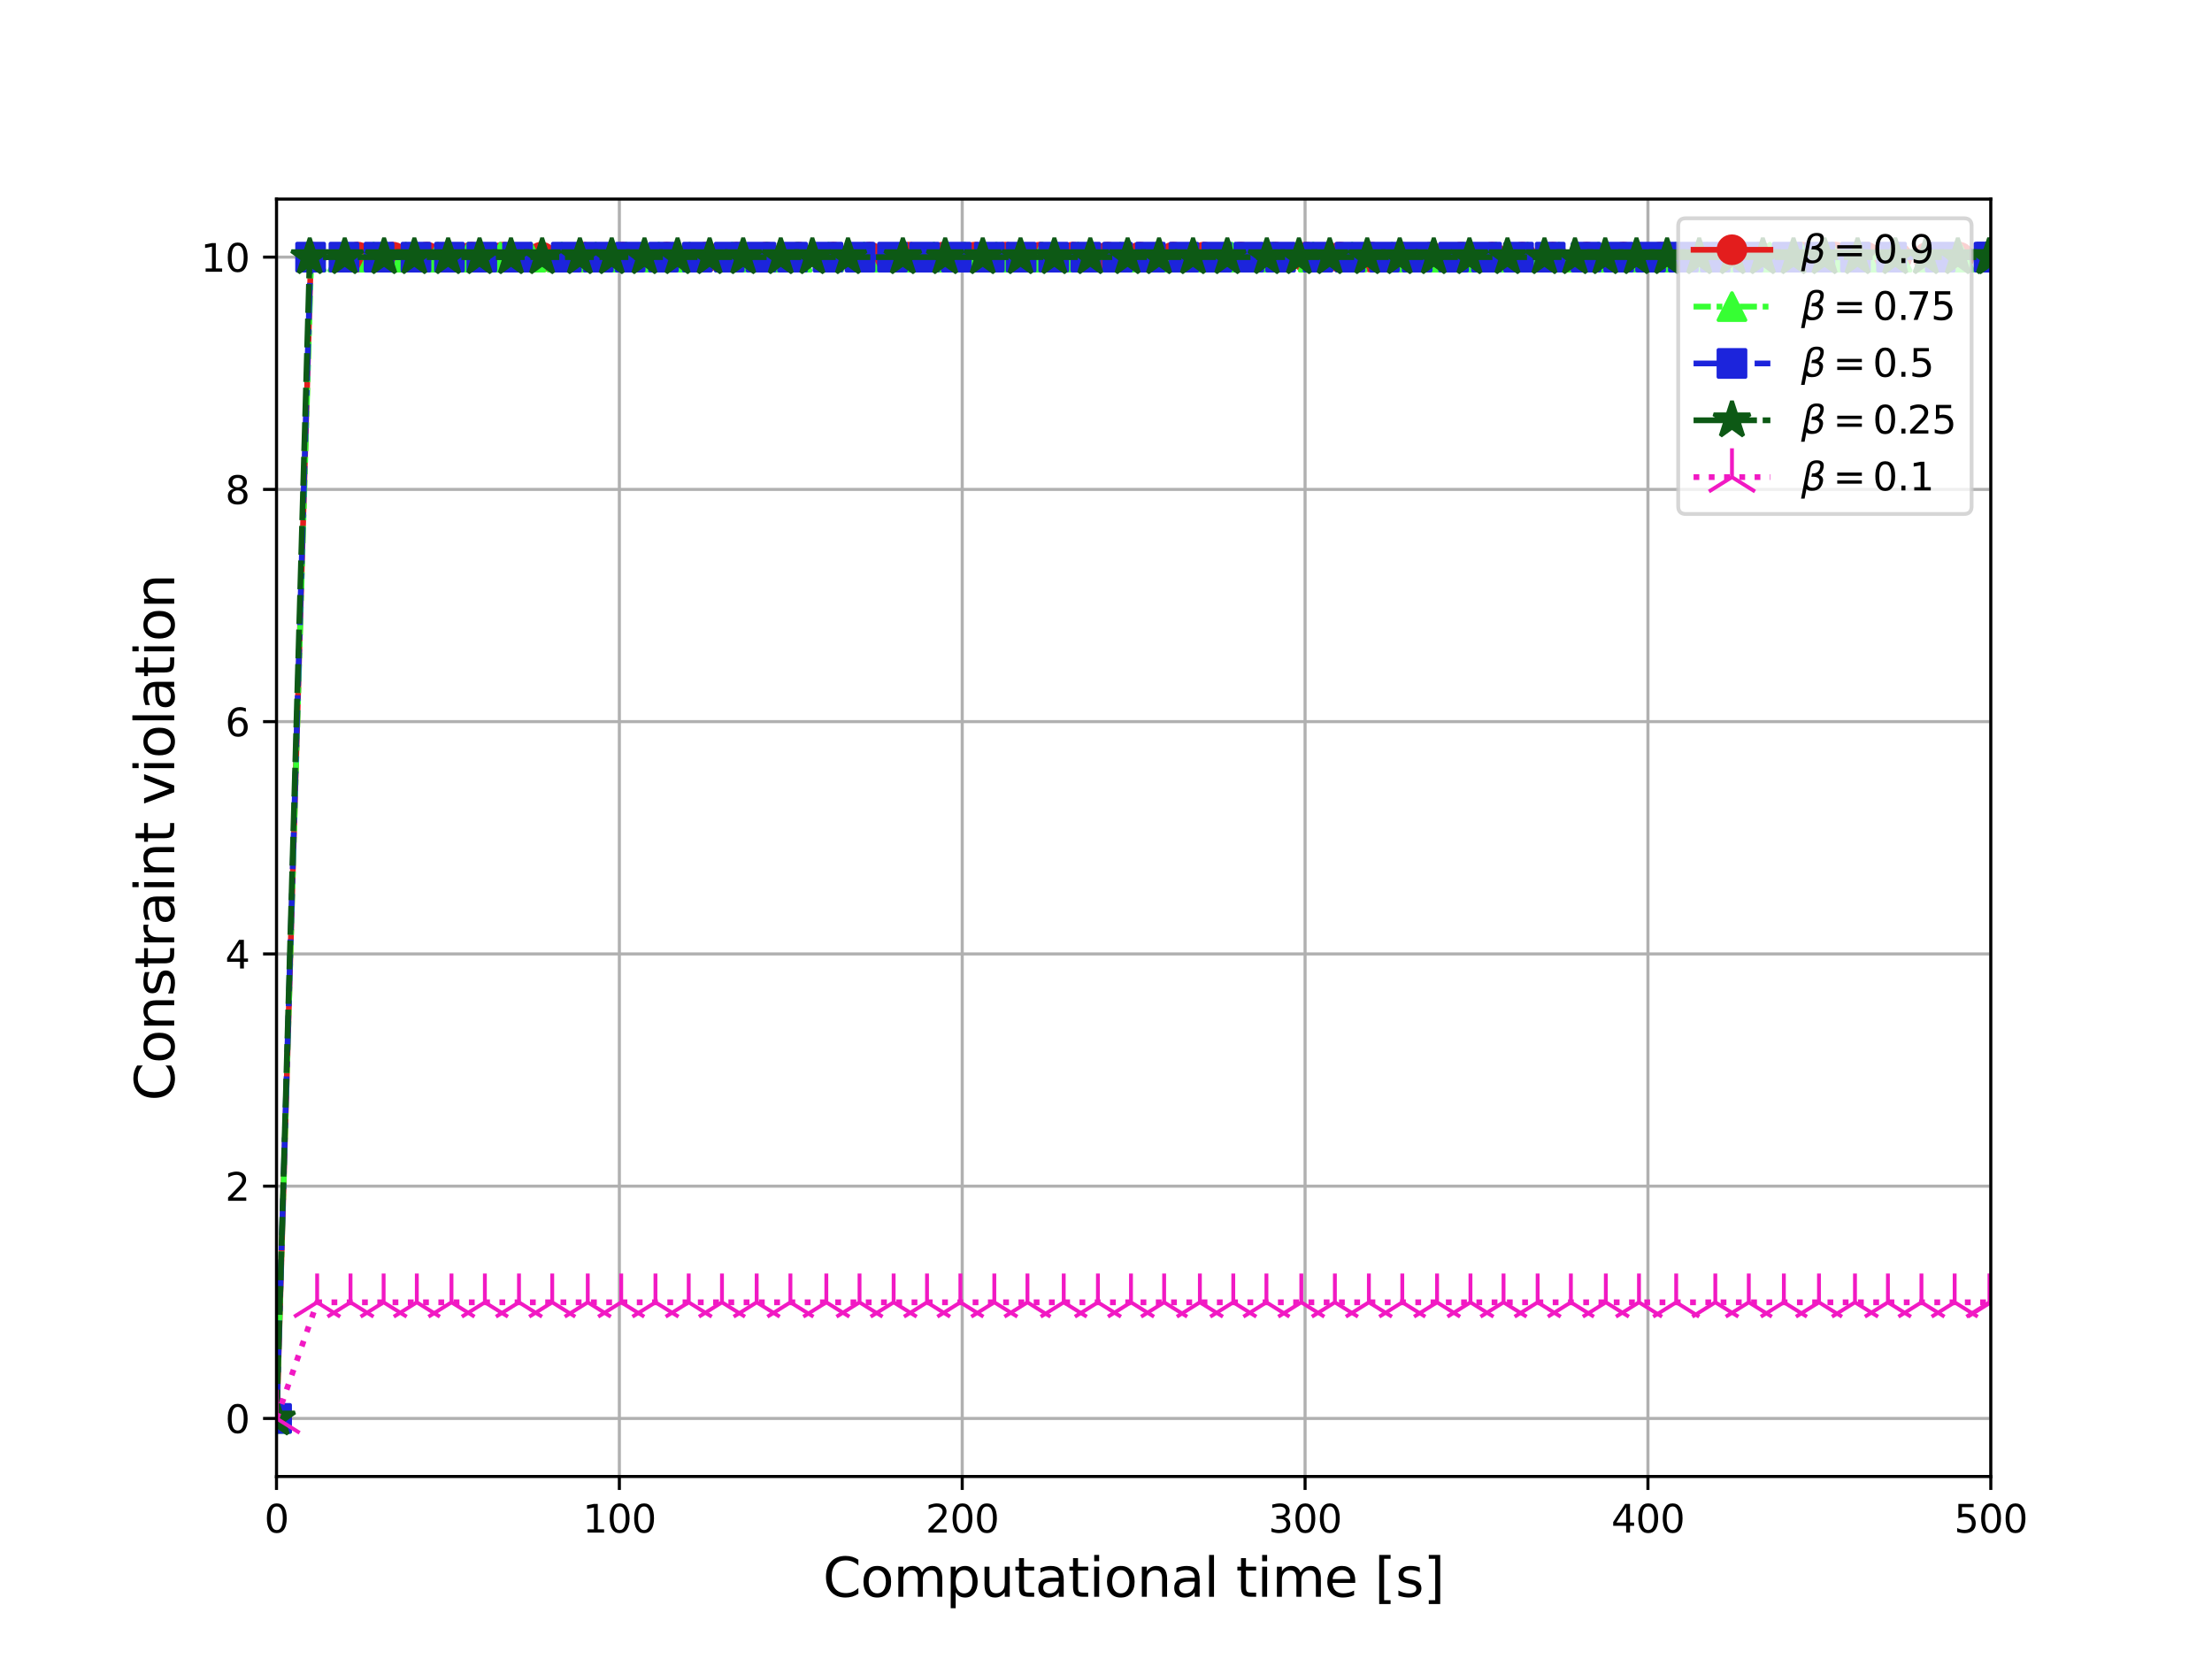 <?xml version="1.0" encoding="utf-8" standalone="no"?>
<!DOCTYPE svg PUBLIC "-//W3C//DTD SVG 1.1//EN"
  "http://www.w3.org/Graphics/SVG/1.1/DTD/svg11.dtd">
<svg xmlns:xlink="http://www.w3.org/1999/xlink" width="576pt" height="432pt" viewBox="0 0 576 432" xmlns="http://www.w3.org/2000/svg" version="1.1">
 <defs>
  <style type="text/css">*{stroke-linejoin: round; stroke-linecap: butt}</style>
 </defs>
 <g id="figure_1">
  <g id="patch_1">
   <path d="M 0 432 
L 576 432 
L 576 0 
L 0 0 
z
" style="fill: #ffffff"/>
  </g>
  <g id="axes_1">
   <g id="patch_2">
    <path d="M 72 384.48 
L 518.4 384.48 
L 518.4 51.84 
L 72 51.84 
z
" style="fill: #ffffff"/>
   </g>
   <g id="matplotlib.axis_1">
    <g id="xtick_1">
     <g id="line2d_1">
      <path d="M 72 384.48 
L 72 51.84 
" clip-path="url(#p6334a6d9c6)" style="fill: none; stroke: #b0b0b0; stroke-width: 0.8; stroke-linecap: square"/>
     </g>
     <g id="line2d_2">
      <defs>
       <path id="m2d7c0169eb" d="M 0 0 
L 0 3.5 
" style="stroke: #000000; stroke-width: 0.8"/>
      </defs>
      <g>
       <use xlink:href="#m2d7c0169eb" x="72" y="384.48" style="stroke: #000000; stroke-width: 0.8"/>
      </g>
     </g>
     <g id="text_1">
      <!-- 0 -->
      <g transform="translate(68.819 399.078) scale(0.1 -0.1)">
       <defs>
        <path id="DejaVuSans-30" d="M 2034 4250 
Q 1547 4250 1301 3770 
Q 1056 3291 1056 2328 
Q 1056 1369 1301 889 
Q 1547 409 2034 409 
Q 2525 409 2770 889 
Q 3016 1369 3016 2328 
Q 3016 3291 2770 3770 
Q 2525 4250 2034 4250 
z
M 2034 4750 
Q 2819 4750 3233 4129 
Q 3647 3509 3647 2328 
Q 3647 1150 3233 529 
Q 2819 -91 2034 -91 
Q 1250 -91 836 529 
Q 422 1150 422 2328 
Q 422 3509 836 4129 
Q 1250 4750 2034 4750 
z
" transform="scale(0.016)"/>
       </defs>
       <use xlink:href="#DejaVuSans-30"/>
      </g>
     </g>
    </g>
    <g id="xtick_2">
     <g id="line2d_3">
      <path d="M 161.28 384.48 
L 161.28 51.84 
" clip-path="url(#p6334a6d9c6)" style="fill: none; stroke: #b0b0b0; stroke-width: 0.8; stroke-linecap: square"/>
     </g>
     <g id="line2d_4">
      <g>
       <use xlink:href="#m2d7c0169eb" x="161.28" y="384.48" style="stroke: #000000; stroke-width: 0.8"/>
      </g>
     </g>
     <g id="text_2">
      <!-- 100 -->
      <g transform="translate(151.736 399.078) scale(0.1 -0.1)">
       <defs>
        <path id="DejaVuSans-31" d="M 794 531 
L 1825 531 
L 1825 4091 
L 703 3866 
L 703 4441 
L 1819 4666 
L 2450 4666 
L 2450 531 
L 3481 531 
L 3481 0 
L 794 0 
L 794 531 
z
" transform="scale(0.016)"/>
       </defs>
       <use xlink:href="#DejaVuSans-31"/>
       <use xlink:href="#DejaVuSans-30" x="63.623"/>
       <use xlink:href="#DejaVuSans-30" x="127.246"/>
      </g>
     </g>
    </g>
    <g id="xtick_3">
     <g id="line2d_5">
      <path d="M 250.56 384.48 
L 250.56 51.84 
" clip-path="url(#p6334a6d9c6)" style="fill: none; stroke: #b0b0b0; stroke-width: 0.8; stroke-linecap: square"/>
     </g>
     <g id="line2d_6">
      <g>
       <use xlink:href="#m2d7c0169eb" x="250.56" y="384.48" style="stroke: #000000; stroke-width: 0.8"/>
      </g>
     </g>
     <g id="text_3">
      <!-- 200 -->
      <g transform="translate(241.016 399.078) scale(0.1 -0.1)">
       <defs>
        <path id="DejaVuSans-32" d="M 1228 531 
L 3431 531 
L 3431 0 
L 469 0 
L 469 531 
Q 828 903 1448 1529 
Q 2069 2156 2228 2338 
Q 2531 2678 2651 2914 
Q 2772 3150 2772 3378 
Q 2772 3750 2511 3984 
Q 2250 4219 1831 4219 
Q 1534 4219 1204 4116 
Q 875 4013 500 3803 
L 500 4441 
Q 881 4594 1212 4672 
Q 1544 4750 1819 4750 
Q 2544 4750 2975 4387 
Q 3406 4025 3406 3419 
Q 3406 3131 3298 2873 
Q 3191 2616 2906 2266 
Q 2828 2175 2409 1742 
Q 1991 1309 1228 531 
z
" transform="scale(0.016)"/>
       </defs>
       <use xlink:href="#DejaVuSans-32"/>
       <use xlink:href="#DejaVuSans-30" x="63.623"/>
       <use xlink:href="#DejaVuSans-30" x="127.246"/>
      </g>
     </g>
    </g>
    <g id="xtick_4">
     <g id="line2d_7">
      <path d="M 339.84 384.48 
L 339.84 51.84 
" clip-path="url(#p6334a6d9c6)" style="fill: none; stroke: #b0b0b0; stroke-width: 0.8; stroke-linecap: square"/>
     </g>
     <g id="line2d_8">
      <g>
       <use xlink:href="#m2d7c0169eb" x="339.84" y="384.48" style="stroke: #000000; stroke-width: 0.8"/>
      </g>
     </g>
     <g id="text_4">
      <!-- 300 -->
      <g transform="translate(330.296 399.078) scale(0.1 -0.1)">
       <defs>
        <path id="DejaVuSans-33" d="M 2597 2516 
Q 3050 2419 3304 2112 
Q 3559 1806 3559 1356 
Q 3559 666 3084 287 
Q 2609 -91 1734 -91 
Q 1441 -91 1130 -33 
Q 819 25 488 141 
L 488 750 
Q 750 597 1062 519 
Q 1375 441 1716 441 
Q 2309 441 2620 675 
Q 2931 909 2931 1356 
Q 2931 1769 2642 2001 
Q 2353 2234 1838 2234 
L 1294 2234 
L 1294 2753 
L 1863 2753 
Q 2328 2753 2575 2939 
Q 2822 3125 2822 3475 
Q 2822 3834 2567 4026 
Q 2313 4219 1838 4219 
Q 1578 4219 1281 4162 
Q 984 4106 628 3988 
L 628 4550 
Q 988 4650 1302 4700 
Q 1616 4750 1894 4750 
Q 2613 4750 3031 4423 
Q 3450 4097 3450 3541 
Q 3450 3153 3228 2886 
Q 3006 2619 2597 2516 
z
" transform="scale(0.016)"/>
       </defs>
       <use xlink:href="#DejaVuSans-33"/>
       <use xlink:href="#DejaVuSans-30" x="63.623"/>
       <use xlink:href="#DejaVuSans-30" x="127.246"/>
      </g>
     </g>
    </g>
    <g id="xtick_5">
     <g id="line2d_9">
      <path d="M 429.12 384.48 
L 429.12 51.84 
" clip-path="url(#p6334a6d9c6)" style="fill: none; stroke: #b0b0b0; stroke-width: 0.8; stroke-linecap: square"/>
     </g>
     <g id="line2d_10">
      <g>
       <use xlink:href="#m2d7c0169eb" x="429.12" y="384.48" style="stroke: #000000; stroke-width: 0.8"/>
      </g>
     </g>
     <g id="text_5">
      <!-- 400 -->
      <g transform="translate(419.576 399.078) scale(0.1 -0.1)">
       <defs>
        <path id="DejaVuSans-34" d="M 2419 4116 
L 825 1625 
L 2419 1625 
L 2419 4116 
z
M 2253 4666 
L 3047 4666 
L 3047 1625 
L 3713 1625 
L 3713 1100 
L 3047 1100 
L 3047 0 
L 2419 0 
L 2419 1100 
L 313 1100 
L 313 1709 
L 2253 4666 
z
" transform="scale(0.016)"/>
       </defs>
       <use xlink:href="#DejaVuSans-34"/>
       <use xlink:href="#DejaVuSans-30" x="63.623"/>
       <use xlink:href="#DejaVuSans-30" x="127.246"/>
      </g>
     </g>
    </g>
    <g id="xtick_6">
     <g id="line2d_11">
      <path d="M 518.4 384.48 
L 518.4 51.84 
" clip-path="url(#p6334a6d9c6)" style="fill: none; stroke: #b0b0b0; stroke-width: 0.8; stroke-linecap: square"/>
     </g>
     <g id="line2d_12">
      <g>
       <use xlink:href="#m2d7c0169eb" x="518.4" y="384.48" style="stroke: #000000; stroke-width: 0.8"/>
      </g>
     </g>
     <g id="text_6">
      <!-- 500 -->
      <g transform="translate(508.856 399.078) scale(0.1 -0.1)">
       <defs>
        <path id="DejaVuSans-35" d="M 691 4666 
L 3169 4666 
L 3169 4134 
L 1269 4134 
L 1269 2991 
Q 1406 3038 1543 3061 
Q 1681 3084 1819 3084 
Q 2600 3084 3056 2656 
Q 3513 2228 3513 1497 
Q 3513 744 3044 326 
Q 2575 -91 1722 -91 
Q 1428 -91 1123 -41 
Q 819 9 494 109 
L 494 744 
Q 775 591 1075 516 
Q 1375 441 1709 441 
Q 2250 441 2565 725 
Q 2881 1009 2881 1497 
Q 2881 1984 2565 2268 
Q 2250 2553 1709 2553 
Q 1456 2553 1204 2497 
Q 953 2441 691 2322 
L 691 4666 
z
" transform="scale(0.016)"/>
       </defs>
       <use xlink:href="#DejaVuSans-35"/>
       <use xlink:href="#DejaVuSans-30" x="63.623"/>
       <use xlink:href="#DejaVuSans-30" x="127.246"/>
      </g>
     </g>
    </g>
    <g id="text_7">
     <!-- Computational time [s] -->
     <g transform="translate(214.281 415.796) scale(0.14 -0.14)">
      <defs>
       <path id="DejaVuSans-43" d="M 4122 4306 
L 4122 3641 
Q 3803 3938 3442 4084 
Q 3081 4231 2675 4231 
Q 1875 4231 1450 3742 
Q 1025 3253 1025 2328 
Q 1025 1406 1450 917 
Q 1875 428 2675 428 
Q 3081 428 3442 575 
Q 3803 722 4122 1019 
L 4122 359 
Q 3791 134 3420 21 
Q 3050 -91 2638 -91 
Q 1578 -91 968 557 
Q 359 1206 359 2328 
Q 359 3453 968 4101 
Q 1578 4750 2638 4750 
Q 3056 4750 3426 4639 
Q 3797 4528 4122 4306 
z
" transform="scale(0.016)"/>
       <path id="DejaVuSans-6f" d="M 1959 3097 
Q 1497 3097 1228 2736 
Q 959 2375 959 1747 
Q 959 1119 1226 758 
Q 1494 397 1959 397 
Q 2419 397 2687 759 
Q 2956 1122 2956 1747 
Q 2956 2369 2687 2733 
Q 2419 3097 1959 3097 
z
M 1959 3584 
Q 2709 3584 3137 3096 
Q 3566 2609 3566 1747 
Q 3566 888 3137 398 
Q 2709 -91 1959 -91 
Q 1206 -91 779 398 
Q 353 888 353 1747 
Q 353 2609 779 3096 
Q 1206 3584 1959 3584 
z
" transform="scale(0.016)"/>
       <path id="DejaVuSans-6d" d="M 3328 2828 
Q 3544 3216 3844 3400 
Q 4144 3584 4550 3584 
Q 5097 3584 5394 3201 
Q 5691 2819 5691 2113 
L 5691 0 
L 5113 0 
L 5113 2094 
Q 5113 2597 4934 2840 
Q 4756 3084 4391 3084 
Q 3944 3084 3684 2787 
Q 3425 2491 3425 1978 
L 3425 0 
L 2847 0 
L 2847 2094 
Q 2847 2600 2669 2842 
Q 2491 3084 2119 3084 
Q 1678 3084 1418 2786 
Q 1159 2488 1159 1978 
L 1159 0 
L 581 0 
L 581 3500 
L 1159 3500 
L 1159 2956 
Q 1356 3278 1631 3431 
Q 1906 3584 2284 3584 
Q 2666 3584 2933 3390 
Q 3200 3197 3328 2828 
z
" transform="scale(0.016)"/>
       <path id="DejaVuSans-70" d="M 1159 525 
L 1159 -1331 
L 581 -1331 
L 581 3500 
L 1159 3500 
L 1159 2969 
Q 1341 3281 1617 3432 
Q 1894 3584 2278 3584 
Q 2916 3584 3314 3078 
Q 3713 2572 3713 1747 
Q 3713 922 3314 415 
Q 2916 -91 2278 -91 
Q 1894 -91 1617 61 
Q 1341 213 1159 525 
z
M 3116 1747 
Q 3116 2381 2855 2742 
Q 2594 3103 2138 3103 
Q 1681 3103 1420 2742 
Q 1159 2381 1159 1747 
Q 1159 1113 1420 752 
Q 1681 391 2138 391 
Q 2594 391 2855 752 
Q 3116 1113 3116 1747 
z
" transform="scale(0.016)"/>
       <path id="DejaVuSans-75" d="M 544 1381 
L 544 3500 
L 1119 3500 
L 1119 1403 
Q 1119 906 1312 657 
Q 1506 409 1894 409 
Q 2359 409 2629 706 
Q 2900 1003 2900 1516 
L 2900 3500 
L 3475 3500 
L 3475 0 
L 2900 0 
L 2900 538 
Q 2691 219 2414 64 
Q 2138 -91 1772 -91 
Q 1169 -91 856 284 
Q 544 659 544 1381 
z
M 1991 3584 
L 1991 3584 
z
" transform="scale(0.016)"/>
       <path id="DejaVuSans-74" d="M 1172 4494 
L 1172 3500 
L 2356 3500 
L 2356 3053 
L 1172 3053 
L 1172 1153 
Q 1172 725 1289 603 
Q 1406 481 1766 481 
L 2356 481 
L 2356 0 
L 1766 0 
Q 1100 0 847 248 
Q 594 497 594 1153 
L 594 3053 
L 172 3053 
L 172 3500 
L 594 3500 
L 594 4494 
L 1172 4494 
z
" transform="scale(0.016)"/>
       <path id="DejaVuSans-61" d="M 2194 1759 
Q 1497 1759 1228 1600 
Q 959 1441 959 1056 
Q 959 750 1161 570 
Q 1363 391 1709 391 
Q 2188 391 2477 730 
Q 2766 1069 2766 1631 
L 2766 1759 
L 2194 1759 
z
M 3341 1997 
L 3341 0 
L 2766 0 
L 2766 531 
Q 2569 213 2275 61 
Q 1981 -91 1556 -91 
Q 1019 -91 701 211 
Q 384 513 384 1019 
Q 384 1609 779 1909 
Q 1175 2209 1959 2209 
L 2766 2209 
L 2766 2266 
Q 2766 2663 2505 2880 
Q 2244 3097 1772 3097 
Q 1472 3097 1187 3025 
Q 903 2953 641 2809 
L 641 3341 
Q 956 3463 1253 3523 
Q 1550 3584 1831 3584 
Q 2591 3584 2966 3190 
Q 3341 2797 3341 1997 
z
" transform="scale(0.016)"/>
       <path id="DejaVuSans-69" d="M 603 3500 
L 1178 3500 
L 1178 0 
L 603 0 
L 603 3500 
z
M 603 4863 
L 1178 4863 
L 1178 4134 
L 603 4134 
L 603 4863 
z
" transform="scale(0.016)"/>
       <path id="DejaVuSans-6e" d="M 3513 2113 
L 3513 0 
L 2938 0 
L 2938 2094 
Q 2938 2591 2744 2837 
Q 2550 3084 2163 3084 
Q 1697 3084 1428 2787 
Q 1159 2491 1159 1978 
L 1159 0 
L 581 0 
L 581 3500 
L 1159 3500 
L 1159 2956 
Q 1366 3272 1645 3428 
Q 1925 3584 2291 3584 
Q 2894 3584 3203 3211 
Q 3513 2838 3513 2113 
z
" transform="scale(0.016)"/>
       <path id="DejaVuSans-6c" d="M 603 4863 
L 1178 4863 
L 1178 0 
L 603 0 
L 603 4863 
z
" transform="scale(0.016)"/>
       <path id="DejaVuSans-20" transform="scale(0.016)"/>
       <path id="DejaVuSans-65" d="M 3597 1894 
L 3597 1613 
L 953 1613 
Q 991 1019 1311 708 
Q 1631 397 2203 397 
Q 2534 397 2845 478 
Q 3156 559 3463 722 
L 3463 178 
Q 3153 47 2828 -22 
Q 2503 -91 2169 -91 
Q 1331 -91 842 396 
Q 353 884 353 1716 
Q 353 2575 817 3079 
Q 1281 3584 2069 3584 
Q 2775 3584 3186 3129 
Q 3597 2675 3597 1894 
z
M 3022 2063 
Q 3016 2534 2758 2815 
Q 2500 3097 2075 3097 
Q 1594 3097 1305 2825 
Q 1016 2553 972 2059 
L 3022 2063 
z
" transform="scale(0.016)"/>
       <path id="DejaVuSans-5b" d="M 550 4863 
L 1875 4863 
L 1875 4416 
L 1125 4416 
L 1125 -397 
L 1875 -397 
L 1875 -844 
L 550 -844 
L 550 4863 
z
" transform="scale(0.016)"/>
       <path id="DejaVuSans-73" d="M 2834 3397 
L 2834 2853 
Q 2591 2978 2328 3040 
Q 2066 3103 1784 3103 
Q 1356 3103 1142 2972 
Q 928 2841 928 2578 
Q 928 2378 1081 2264 
Q 1234 2150 1697 2047 
L 1894 2003 
Q 2506 1872 2764 1633 
Q 3022 1394 3022 966 
Q 3022 478 2636 193 
Q 2250 -91 1575 -91 
Q 1294 -91 989 -36 
Q 684 19 347 128 
L 347 722 
Q 666 556 975 473 
Q 1284 391 1588 391 
Q 1994 391 2212 530 
Q 2431 669 2431 922 
Q 2431 1156 2273 1281 
Q 2116 1406 1581 1522 
L 1381 1569 
Q 847 1681 609 1914 
Q 372 2147 372 2553 
Q 372 3047 722 3315 
Q 1072 3584 1716 3584 
Q 2034 3584 2315 3537 
Q 2597 3491 2834 3397 
z
" transform="scale(0.016)"/>
       <path id="DejaVuSans-5d" d="M 1947 4863 
L 1947 -844 
L 622 -844 
L 622 -397 
L 1369 -397 
L 1369 4416 
L 622 4416 
L 622 4863 
L 1947 4863 
z
" transform="scale(0.016)"/>
      </defs>
      <use xlink:href="#DejaVuSans-43"/>
      <use xlink:href="#DejaVuSans-6f" x="69.824"/>
      <use xlink:href="#DejaVuSans-6d" x="131.006"/>
      <use xlink:href="#DejaVuSans-70" x="228.418"/>
      <use xlink:href="#DejaVuSans-75" x="291.895"/>
      <use xlink:href="#DejaVuSans-74" x="355.273"/>
      <use xlink:href="#DejaVuSans-61" x="394.482"/>
      <use xlink:href="#DejaVuSans-74" x="455.762"/>
      <use xlink:href="#DejaVuSans-69" x="494.971"/>
      <use xlink:href="#DejaVuSans-6f" x="522.754"/>
      <use xlink:href="#DejaVuSans-6e" x="583.936"/>
      <use xlink:href="#DejaVuSans-61" x="647.314"/>
      <use xlink:href="#DejaVuSans-6c" x="708.594"/>
      <use xlink:href="#DejaVuSans-20" x="736.377"/>
      <use xlink:href="#DejaVuSans-74" x="768.164"/>
      <use xlink:href="#DejaVuSans-69" x="807.373"/>
      <use xlink:href="#DejaVuSans-6d" x="835.156"/>
      <use xlink:href="#DejaVuSans-65" x="932.568"/>
      <use xlink:href="#DejaVuSans-20" x="994.092"/>
      <use xlink:href="#DejaVuSans-5b" x="1025.879"/>
      <use xlink:href="#DejaVuSans-73" x="1064.893"/>
      <use xlink:href="#DejaVuSans-5d" x="1116.992"/>
     </g>
    </g>
   </g>
   <g id="matplotlib.axis_2">
    <g id="ytick_1">
     <g id="line2d_13">
      <path d="M 72 369.36 
L 518.4 369.36 
" clip-path="url(#p6334a6d9c6)" style="fill: none; stroke: #b0b0b0; stroke-width: 0.8; stroke-linecap: square"/>
     </g>
     <g id="line2d_14">
      <defs>
       <path id="m37cc37b02c" d="M 0 0 
L -3.5 0 
" style="stroke: #000000; stroke-width: 0.8"/>
      </defs>
      <g>
       <use xlink:href="#m37cc37b02c" x="72" y="369.36" style="stroke: #000000; stroke-width: 0.8"/>
      </g>
     </g>
     <g id="text_8">
      <!-- 0 -->
      <g transform="translate(58.638 373.159) scale(0.1 -0.1)">
       <use xlink:href="#DejaVuSans-30"/>
      </g>
     </g>
    </g>
    <g id="ytick_2">
     <g id="line2d_15">
      <path d="M 72 308.88 
L 518.4 308.88 
" clip-path="url(#p6334a6d9c6)" style="fill: none; stroke: #b0b0b0; stroke-width: 0.8; stroke-linecap: square"/>
     </g>
     <g id="line2d_16">
      <g>
       <use xlink:href="#m37cc37b02c" x="72" y="308.88" style="stroke: #000000; stroke-width: 0.8"/>
      </g>
     </g>
     <g id="text_9">
      <!-- 2 -->
      <g transform="translate(58.638 312.679) scale(0.1 -0.1)">
       <use xlink:href="#DejaVuSans-32"/>
      </g>
     </g>
    </g>
    <g id="ytick_3">
     <g id="line2d_17">
      <path d="M 72 248.4 
L 518.4 248.4 
" clip-path="url(#p6334a6d9c6)" style="fill: none; stroke: #b0b0b0; stroke-width: 0.8; stroke-linecap: square"/>
     </g>
     <g id="line2d_18">
      <g>
       <use xlink:href="#m37cc37b02c" x="72" y="248.4" style="stroke: #000000; stroke-width: 0.8"/>
      </g>
     </g>
     <g id="text_10">
      <!-- 4 -->
      <g transform="translate(58.638 252.199) scale(0.1 -0.1)">
       <use xlink:href="#DejaVuSans-34"/>
      </g>
     </g>
    </g>
    <g id="ytick_4">
     <g id="line2d_19">
      <path d="M 72 187.92 
L 518.4 187.92 
" clip-path="url(#p6334a6d9c6)" style="fill: none; stroke: #b0b0b0; stroke-width: 0.8; stroke-linecap: square"/>
     </g>
     <g id="line2d_20">
      <g>
       <use xlink:href="#m37cc37b02c" x="72" y="187.92" style="stroke: #000000; stroke-width: 0.8"/>
      </g>
     </g>
     <g id="text_11">
      <!-- 6 -->
      <g transform="translate(58.638 191.719) scale(0.1 -0.1)">
       <defs>
        <path id="DejaVuSans-36" d="M 2113 2584 
Q 1688 2584 1439 2293 
Q 1191 2003 1191 1497 
Q 1191 994 1439 701 
Q 1688 409 2113 409 
Q 2538 409 2786 701 
Q 3034 994 3034 1497 
Q 3034 2003 2786 2293 
Q 2538 2584 2113 2584 
z
M 3366 4563 
L 3366 3988 
Q 3128 4100 2886 4159 
Q 2644 4219 2406 4219 
Q 1781 4219 1451 3797 
Q 1122 3375 1075 2522 
Q 1259 2794 1537 2939 
Q 1816 3084 2150 3084 
Q 2853 3084 3261 2657 
Q 3669 2231 3669 1497 
Q 3669 778 3244 343 
Q 2819 -91 2113 -91 
Q 1303 -91 875 529 
Q 447 1150 447 2328 
Q 447 3434 972 4092 
Q 1497 4750 2381 4750 
Q 2619 4750 2861 4703 
Q 3103 4656 3366 4563 
z
" transform="scale(0.016)"/>
       </defs>
       <use xlink:href="#DejaVuSans-36"/>
      </g>
     </g>
    </g>
    <g id="ytick_5">
     <g id="line2d_21">
      <path d="M 72 127.44 
L 518.4 127.44 
" clip-path="url(#p6334a6d9c6)" style="fill: none; stroke: #b0b0b0; stroke-width: 0.8; stroke-linecap: square"/>
     </g>
     <g id="line2d_22">
      <g>
       <use xlink:href="#m37cc37b02c" x="72" y="127.44" style="stroke: #000000; stroke-width: 0.8"/>
      </g>
     </g>
     <g id="text_12">
      <!-- 8 -->
      <g transform="translate(58.638 131.239) scale(0.1 -0.1)">
       <defs>
        <path id="DejaVuSans-38" d="M 2034 2216 
Q 1584 2216 1326 1975 
Q 1069 1734 1069 1313 
Q 1069 891 1326 650 
Q 1584 409 2034 409 
Q 2484 409 2743 651 
Q 3003 894 3003 1313 
Q 3003 1734 2745 1975 
Q 2488 2216 2034 2216 
z
M 1403 2484 
Q 997 2584 770 2862 
Q 544 3141 544 3541 
Q 544 4100 942 4425 
Q 1341 4750 2034 4750 
Q 2731 4750 3128 4425 
Q 3525 4100 3525 3541 
Q 3525 3141 3298 2862 
Q 3072 2584 2669 2484 
Q 3125 2378 3379 2068 
Q 3634 1759 3634 1313 
Q 3634 634 3220 271 
Q 2806 -91 2034 -91 
Q 1263 -91 848 271 
Q 434 634 434 1313 
Q 434 1759 690 2068 
Q 947 2378 1403 2484 
z
M 1172 3481 
Q 1172 3119 1398 2916 
Q 1625 2713 2034 2713 
Q 2441 2713 2670 2916 
Q 2900 3119 2900 3481 
Q 2900 3844 2670 4047 
Q 2441 4250 2034 4250 
Q 1625 4250 1398 4047 
Q 1172 3844 1172 3481 
z
" transform="scale(0.016)"/>
       </defs>
       <use xlink:href="#DejaVuSans-38"/>
      </g>
     </g>
    </g>
    <g id="ytick_6">
     <g id="line2d_23">
      <path d="M 72 66.96 
L 518.4 66.96 
" clip-path="url(#p6334a6d9c6)" style="fill: none; stroke: #b0b0b0; stroke-width: 0.8; stroke-linecap: square"/>
     </g>
     <g id="line2d_24">
      <g>
       <use xlink:href="#m37cc37b02c" x="72" y="66.96" style="stroke: #000000; stroke-width: 0.8"/>
      </g>
     </g>
     <g id="text_13">
      <!-- 10 -->
      <g transform="translate(52.275 70.759) scale(0.1 -0.1)">
       <use xlink:href="#DejaVuSans-31"/>
       <use xlink:href="#DejaVuSans-30" x="63.623"/>
      </g>
     </g>
    </g>
    <g id="text_14">
     <!-- Constraint violation -->
     <g transform="translate(45.363 286.689) rotate(-90) scale(0.14 -0.14)">
      <defs>
       <path id="DejaVuSans-72" d="M 2631 2963 
Q 2534 3019 2420 3045 
Q 2306 3072 2169 3072 
Q 1681 3072 1420 2755 
Q 1159 2438 1159 1844 
L 1159 0 
L 581 0 
L 581 3500 
L 1159 3500 
L 1159 2956 
Q 1341 3275 1631 3429 
Q 1922 3584 2338 3584 
Q 2397 3584 2469 3576 
Q 2541 3569 2628 3553 
L 2631 2963 
z
" transform="scale(0.016)"/>
       <path id="DejaVuSans-76" d="M 191 3500 
L 800 3500 
L 1894 563 
L 2988 3500 
L 3597 3500 
L 2284 0 
L 1503 0 
L 191 3500 
z
" transform="scale(0.016)"/>
      </defs>
      <use xlink:href="#DejaVuSans-43"/>
      <use xlink:href="#DejaVuSans-6f" x="69.824"/>
      <use xlink:href="#DejaVuSans-6e" x="131.006"/>
      <use xlink:href="#DejaVuSans-73" x="194.385"/>
      <use xlink:href="#DejaVuSans-74" x="246.484"/>
      <use xlink:href="#DejaVuSans-72" x="285.693"/>
      <use xlink:href="#DejaVuSans-61" x="326.807"/>
      <use xlink:href="#DejaVuSans-69" x="388.086"/>
      <use xlink:href="#DejaVuSans-6e" x="415.869"/>
      <use xlink:href="#DejaVuSans-74" x="479.248"/>
      <use xlink:href="#DejaVuSans-20" x="518.457"/>
      <use xlink:href="#DejaVuSans-76" x="550.244"/>
      <use xlink:href="#DejaVuSans-69" x="609.424"/>
      <use xlink:href="#DejaVuSans-6f" x="637.207"/>
      <use xlink:href="#DejaVuSans-6c" x="698.389"/>
      <use xlink:href="#DejaVuSans-61" x="726.172"/>
      <use xlink:href="#DejaVuSans-74" x="787.451"/>
      <use xlink:href="#DejaVuSans-69" x="826.66"/>
      <use xlink:href="#DejaVuSans-6f" x="854.443"/>
      <use xlink:href="#DejaVuSans-6e" x="915.625"/>
     </g>
    </g>
   </g>
   <g id="line2d_25">
    <path d="M 72.065 369.36 
L 80.963 66.96 
L 93.155 66.96 
L 102.324 66.96 
L 111.112 66.96 
L 122.71 66.96 
L 130.93 66.96 
L 140.997 66.96 
L 151.791 66.96 
L 162.197 66.96 
L 173.654 66.96 
L 183.9 66.96 
L 191.764 66.96 
L 199.572 66.96 
L 207.927 66.96 
L 217.001 66.96 
L 226.443 66.96 
L 236.583 66.96 
L 245.526 66.96 
L 253.805 66.96 
L 261.81 66.96 
L 270.766 66.96 
L 279.315 66.96 
L 288.452 66.96 
L 296.814 66.96 
L 305.525 66.96 
L 313.445 66.96 
L 323.117 66.96 
L 332.064 66.96 
L 340.159 66.96 
L 348.937 66.96 
L 357.088 66.96 
L 364.861 66.96 
L 372.62 66.96 
L 380.447 66.96 
L 388.526 66.96 
L 396.326 66.96 
L 404.288 66.96 
L 413.166 66.96 
L 422.73 66.96 
L 432.352 66.96 
L 442.046 66.96 
L 450.194 66.96 
L 458.46 66.96 
L 469.21 66.96 
L 477.911 66.96 
L 485.897 66.96 
L 493.954 66.96 
L 502.04 66.96 
L 510.092 66.96 
L 518.077 66.96 
L 518.407 66.96 
" clip-path="url(#p6334a6d9c6)" style="fill: none; stroke: #e31d1d; stroke-width: 1.5; stroke-linecap: square"/>
    <defs>
     <path id="m5a19a4a444" d="M 0 3.5 
C 0.928 3.5 1.819 3.131 2.475 2.475 
C 3.131 1.819 3.5 0.928 3.5 0 
C 3.5 -0.928 3.131 -1.819 2.475 -2.475 
C 1.819 -3.131 0.928 -3.5 0 -3.5 
C -0.928 -3.5 -1.819 -3.131 -2.475 -2.475 
C -3.131 -1.819 -3.5 -0.928 -3.5 0 
C -3.5 0.928 -3.131 1.819 -2.475 2.475 
C -1.819 3.131 -0.928 3.5 0 3.5 
z
" style="stroke: #e31d1d"/>
    </defs>
    <g clip-path="url(#p6334a6d9c6)">
     <use xlink:href="#m5a19a4a444" x="72.065" y="369.36" style="fill: #e31d1d; stroke: #e31d1d"/>
     <use xlink:href="#m5a19a4a444" x="80.963" y="66.96" style="fill: #e31d1d; stroke: #e31d1d"/>
     <use xlink:href="#m5a19a4a444" x="93.155" y="66.96" style="fill: #e31d1d; stroke: #e31d1d"/>
     <use xlink:href="#m5a19a4a444" x="102.324" y="66.96" style="fill: #e31d1d; stroke: #e31d1d"/>
     <use xlink:href="#m5a19a4a444" x="111.112" y="66.96" style="fill: #e31d1d; stroke: #e31d1d"/>
     <use xlink:href="#m5a19a4a444" x="122.71" y="66.96" style="fill: #e31d1d; stroke: #e31d1d"/>
     <use xlink:href="#m5a19a4a444" x="130.93" y="66.96" style="fill: #e31d1d; stroke: #e31d1d"/>
     <use xlink:href="#m5a19a4a444" x="140.997" y="66.96" style="fill: #e31d1d; stroke: #e31d1d"/>
     <use xlink:href="#m5a19a4a444" x="151.791" y="66.96" style="fill: #e31d1d; stroke: #e31d1d"/>
     <use xlink:href="#m5a19a4a444" x="162.197" y="66.96" style="fill: #e31d1d; stroke: #e31d1d"/>
     <use xlink:href="#m5a19a4a444" x="173.654" y="66.96" style="fill: #e31d1d; stroke: #e31d1d"/>
     <use xlink:href="#m5a19a4a444" x="183.9" y="66.96" style="fill: #e31d1d; stroke: #e31d1d"/>
     <use xlink:href="#m5a19a4a444" x="191.764" y="66.96" style="fill: #e31d1d; stroke: #e31d1d"/>
     <use xlink:href="#m5a19a4a444" x="199.572" y="66.96" style="fill: #e31d1d; stroke: #e31d1d"/>
     <use xlink:href="#m5a19a4a444" x="207.927" y="66.96" style="fill: #e31d1d; stroke: #e31d1d"/>
     <use xlink:href="#m5a19a4a444" x="217.001" y="66.96" style="fill: #e31d1d; stroke: #e31d1d"/>
     <use xlink:href="#m5a19a4a444" x="226.443" y="66.96" style="fill: #e31d1d; stroke: #e31d1d"/>
     <use xlink:href="#m5a19a4a444" x="236.583" y="66.96" style="fill: #e31d1d; stroke: #e31d1d"/>
     <use xlink:href="#m5a19a4a444" x="245.526" y="66.96" style="fill: #e31d1d; stroke: #e31d1d"/>
     <use xlink:href="#m5a19a4a444" x="253.805" y="66.96" style="fill: #e31d1d; stroke: #e31d1d"/>
     <use xlink:href="#m5a19a4a444" x="261.81" y="66.96" style="fill: #e31d1d; stroke: #e31d1d"/>
     <use xlink:href="#m5a19a4a444" x="270.766" y="66.96" style="fill: #e31d1d; stroke: #e31d1d"/>
     <use xlink:href="#m5a19a4a444" x="279.315" y="66.96" style="fill: #e31d1d; stroke: #e31d1d"/>
     <use xlink:href="#m5a19a4a444" x="288.452" y="66.96" style="fill: #e31d1d; stroke: #e31d1d"/>
     <use xlink:href="#m5a19a4a444" x="296.814" y="66.96" style="fill: #e31d1d; stroke: #e31d1d"/>
     <use xlink:href="#m5a19a4a444" x="305.525" y="66.96" style="fill: #e31d1d; stroke: #e31d1d"/>
     <use xlink:href="#m5a19a4a444" x="313.445" y="66.96" style="fill: #e31d1d; stroke: #e31d1d"/>
     <use xlink:href="#m5a19a4a444" x="323.117" y="66.96" style="fill: #e31d1d; stroke: #e31d1d"/>
     <use xlink:href="#m5a19a4a444" x="332.064" y="66.96" style="fill: #e31d1d; stroke: #e31d1d"/>
     <use xlink:href="#m5a19a4a444" x="340.159" y="66.96" style="fill: #e31d1d; stroke: #e31d1d"/>
     <use xlink:href="#m5a19a4a444" x="348.937" y="66.96" style="fill: #e31d1d; stroke: #e31d1d"/>
     <use xlink:href="#m5a19a4a444" x="357.088" y="66.96" style="fill: #e31d1d; stroke: #e31d1d"/>
     <use xlink:href="#m5a19a4a444" x="364.861" y="66.96" style="fill: #e31d1d; stroke: #e31d1d"/>
     <use xlink:href="#m5a19a4a444" x="372.62" y="66.96" style="fill: #e31d1d; stroke: #e31d1d"/>
     <use xlink:href="#m5a19a4a444" x="380.447" y="66.96" style="fill: #e31d1d; stroke: #e31d1d"/>
     <use xlink:href="#m5a19a4a444" x="388.526" y="66.96" style="fill: #e31d1d; stroke: #e31d1d"/>
     <use xlink:href="#m5a19a4a444" x="396.326" y="66.96" style="fill: #e31d1d; stroke: #e31d1d"/>
     <use xlink:href="#m5a19a4a444" x="404.288" y="66.96" style="fill: #e31d1d; stroke: #e31d1d"/>
     <use xlink:href="#m5a19a4a444" x="413.166" y="66.96" style="fill: #e31d1d; stroke: #e31d1d"/>
     <use xlink:href="#m5a19a4a444" x="422.73" y="66.96" style="fill: #e31d1d; stroke: #e31d1d"/>
     <use xlink:href="#m5a19a4a444" x="432.352" y="66.96" style="fill: #e31d1d; stroke: #e31d1d"/>
     <use xlink:href="#m5a19a4a444" x="442.046" y="66.96" style="fill: #e31d1d; stroke: #e31d1d"/>
     <use xlink:href="#m5a19a4a444" x="450.194" y="66.96" style="fill: #e31d1d; stroke: #e31d1d"/>
     <use xlink:href="#m5a19a4a444" x="458.46" y="66.96" style="fill: #e31d1d; stroke: #e31d1d"/>
     <use xlink:href="#m5a19a4a444" x="469.21" y="66.96" style="fill: #e31d1d; stroke: #e31d1d"/>
     <use xlink:href="#m5a19a4a444" x="477.911" y="66.96" style="fill: #e31d1d; stroke: #e31d1d"/>
     <use xlink:href="#m5a19a4a444" x="485.897" y="66.96" style="fill: #e31d1d; stroke: #e31d1d"/>
     <use xlink:href="#m5a19a4a444" x="493.954" y="66.96" style="fill: #e31d1d; stroke: #e31d1d"/>
     <use xlink:href="#m5a19a4a444" x="502.04" y="66.96" style="fill: #e31d1d; stroke: #e31d1d"/>
     <use xlink:href="#m5a19a4a444" x="510.092" y="66.96" style="fill: #e31d1d; stroke: #e31d1d"/>
     <use xlink:href="#m5a19a4a444" x="518.077" y="66.96" style="fill: #e31d1d; stroke: #e31d1d"/>
     <use xlink:href="#m5a19a4a444" x="518.407" y="66.96" style="fill: #e31d1d; stroke: #e31d1d"/>
    </g>
   </g>
   <g id="line2d_26">
    <path d="M 72.023 369.36 
L 81.053 66.96 
L 89.261 66.96 
L 97.294 66.96 
L 105.649 66.96 
L 114.017 66.96 
L 121.929 66.96 
L 130.293 66.96 
L 138.254 66.96 
L 146.279 66.96 
L 155.128 66.96 
L 163.068 66.96 
L 171.565 66.96 
L 179.57 66.96 
L 190.62 66.96 
L 199.681 66.96 
L 207.588 66.96 
L 215.768 66.96 
L 225.008 66.96 
L 235.166 66.96 
L 243.204 66.96 
L 251.239 66.96 
L 259.439 66.96 
L 271.338 66.96 
L 280.738 66.96 
L 291.738 66.96 
L 302.049 66.96 
L 310.802 66.96 
L 320.772 66.96 
L 331.56 66.96 
L 341.94 66.96 
L 352.089 66.96 
L 362.461 66.96 
L 372.478 66.96 
L 380.949 66.96 
L 389.57 66.96 
L 397.764 66.96 
L 405.957 66.96 
L 416.183 66.96 
L 426.103 66.96 
L 436.392 66.96 
L 444.502 66.96 
L 452.725 66.96 
L 460.837 66.96 
L 468.948 66.96 
L 477.022 66.96 
L 485.319 66.96 
L 494.002 66.96 
L 502.198 66.96 
L 510.288 66.96 
L 518.314 66.96 
L 518.404 66.96 
" clip-path="url(#p6334a6d9c6)" style="fill: none; stroke-dasharray: 4.5,1.5,1.5,1.5,1.5,1.5; stroke-dashoffset: 0; stroke: #36ff33; stroke-width: 1.5"/>
    <defs>
     <path id="m9edfe9db2f" d="M 0 -3.5 
L -3.5 3.5 
L 3.5 3.5 
z
" style="stroke: #36ff33; stroke-linejoin: miter"/>
    </defs>
    <g clip-path="url(#p6334a6d9c6)">
     <use xlink:href="#m9edfe9db2f" x="72.023" y="369.36" style="fill: #36ff33; stroke: #36ff33; stroke-linejoin: miter"/>
     <use xlink:href="#m9edfe9db2f" x="81.053" y="66.96" style="fill: #36ff33; stroke: #36ff33; stroke-linejoin: miter"/>
     <use xlink:href="#m9edfe9db2f" x="89.261" y="66.96" style="fill: #36ff33; stroke: #36ff33; stroke-linejoin: miter"/>
     <use xlink:href="#m9edfe9db2f" x="97.294" y="66.96" style="fill: #36ff33; stroke: #36ff33; stroke-linejoin: miter"/>
     <use xlink:href="#m9edfe9db2f" x="105.649" y="66.96" style="fill: #36ff33; stroke: #36ff33; stroke-linejoin: miter"/>
     <use xlink:href="#m9edfe9db2f" x="114.017" y="66.96" style="fill: #36ff33; stroke: #36ff33; stroke-linejoin: miter"/>
     <use xlink:href="#m9edfe9db2f" x="121.929" y="66.96" style="fill: #36ff33; stroke: #36ff33; stroke-linejoin: miter"/>
     <use xlink:href="#m9edfe9db2f" x="130.293" y="66.96" style="fill: #36ff33; stroke: #36ff33; stroke-linejoin: miter"/>
     <use xlink:href="#m9edfe9db2f" x="138.254" y="66.96" style="fill: #36ff33; stroke: #36ff33; stroke-linejoin: miter"/>
     <use xlink:href="#m9edfe9db2f" x="146.279" y="66.96" style="fill: #36ff33; stroke: #36ff33; stroke-linejoin: miter"/>
     <use xlink:href="#m9edfe9db2f" x="155.128" y="66.96" style="fill: #36ff33; stroke: #36ff33; stroke-linejoin: miter"/>
     <use xlink:href="#m9edfe9db2f" x="163.068" y="66.96" style="fill: #36ff33; stroke: #36ff33; stroke-linejoin: miter"/>
     <use xlink:href="#m9edfe9db2f" x="171.565" y="66.96" style="fill: #36ff33; stroke: #36ff33; stroke-linejoin: miter"/>
     <use xlink:href="#m9edfe9db2f" x="179.57" y="66.96" style="fill: #36ff33; stroke: #36ff33; stroke-linejoin: miter"/>
     <use xlink:href="#m9edfe9db2f" x="190.62" y="66.96" style="fill: #36ff33; stroke: #36ff33; stroke-linejoin: miter"/>
     <use xlink:href="#m9edfe9db2f" x="199.681" y="66.96" style="fill: #36ff33; stroke: #36ff33; stroke-linejoin: miter"/>
     <use xlink:href="#m9edfe9db2f" x="207.588" y="66.96" style="fill: #36ff33; stroke: #36ff33; stroke-linejoin: miter"/>
     <use xlink:href="#m9edfe9db2f" x="215.768" y="66.96" style="fill: #36ff33; stroke: #36ff33; stroke-linejoin: miter"/>
     <use xlink:href="#m9edfe9db2f" x="225.008" y="66.96" style="fill: #36ff33; stroke: #36ff33; stroke-linejoin: miter"/>
     <use xlink:href="#m9edfe9db2f" x="235.166" y="66.96" style="fill: #36ff33; stroke: #36ff33; stroke-linejoin: miter"/>
     <use xlink:href="#m9edfe9db2f" x="243.204" y="66.96" style="fill: #36ff33; stroke: #36ff33; stroke-linejoin: miter"/>
     <use xlink:href="#m9edfe9db2f" x="251.239" y="66.96" style="fill: #36ff33; stroke: #36ff33; stroke-linejoin: miter"/>
     <use xlink:href="#m9edfe9db2f" x="259.439" y="66.96" style="fill: #36ff33; stroke: #36ff33; stroke-linejoin: miter"/>
     <use xlink:href="#m9edfe9db2f" x="271.338" y="66.96" style="fill: #36ff33; stroke: #36ff33; stroke-linejoin: miter"/>
     <use xlink:href="#m9edfe9db2f" x="280.738" y="66.96" style="fill: #36ff33; stroke: #36ff33; stroke-linejoin: miter"/>
     <use xlink:href="#m9edfe9db2f" x="291.738" y="66.96" style="fill: #36ff33; stroke: #36ff33; stroke-linejoin: miter"/>
     <use xlink:href="#m9edfe9db2f" x="302.049" y="66.96" style="fill: #36ff33; stroke: #36ff33; stroke-linejoin: miter"/>
     <use xlink:href="#m9edfe9db2f" x="310.802" y="66.96" style="fill: #36ff33; stroke: #36ff33; stroke-linejoin: miter"/>
     <use xlink:href="#m9edfe9db2f" x="320.772" y="66.96" style="fill: #36ff33; stroke: #36ff33; stroke-linejoin: miter"/>
     <use xlink:href="#m9edfe9db2f" x="331.56" y="66.96" style="fill: #36ff33; stroke: #36ff33; stroke-linejoin: miter"/>
     <use xlink:href="#m9edfe9db2f" x="341.94" y="66.96" style="fill: #36ff33; stroke: #36ff33; stroke-linejoin: miter"/>
     <use xlink:href="#m9edfe9db2f" x="352.089" y="66.96" style="fill: #36ff33; stroke: #36ff33; stroke-linejoin: miter"/>
     <use xlink:href="#m9edfe9db2f" x="362.461" y="66.96" style="fill: #36ff33; stroke: #36ff33; stroke-linejoin: miter"/>
     <use xlink:href="#m9edfe9db2f" x="372.478" y="66.96" style="fill: #36ff33; stroke: #36ff33; stroke-linejoin: miter"/>
     <use xlink:href="#m9edfe9db2f" x="380.949" y="66.96" style="fill: #36ff33; stroke: #36ff33; stroke-linejoin: miter"/>
     <use xlink:href="#m9edfe9db2f" x="389.57" y="66.96" style="fill: #36ff33; stroke: #36ff33; stroke-linejoin: miter"/>
     <use xlink:href="#m9edfe9db2f" x="397.764" y="66.96" style="fill: #36ff33; stroke: #36ff33; stroke-linejoin: miter"/>
     <use xlink:href="#m9edfe9db2f" x="405.957" y="66.96" style="fill: #36ff33; stroke: #36ff33; stroke-linejoin: miter"/>
     <use xlink:href="#m9edfe9db2f" x="416.183" y="66.96" style="fill: #36ff33; stroke: #36ff33; stroke-linejoin: miter"/>
     <use xlink:href="#m9edfe9db2f" x="426.103" y="66.96" style="fill: #36ff33; stroke: #36ff33; stroke-linejoin: miter"/>
     <use xlink:href="#m9edfe9db2f" x="436.392" y="66.96" style="fill: #36ff33; stroke: #36ff33; stroke-linejoin: miter"/>
     <use xlink:href="#m9edfe9db2f" x="444.502" y="66.96" style="fill: #36ff33; stroke: #36ff33; stroke-linejoin: miter"/>
     <use xlink:href="#m9edfe9db2f" x="452.725" y="66.96" style="fill: #36ff33; stroke: #36ff33; stroke-linejoin: miter"/>
     <use xlink:href="#m9edfe9db2f" x="460.837" y="66.96" style="fill: #36ff33; stroke: #36ff33; stroke-linejoin: miter"/>
     <use xlink:href="#m9edfe9db2f" x="468.948" y="66.96" style="fill: #36ff33; stroke: #36ff33; stroke-linejoin: miter"/>
     <use xlink:href="#m9edfe9db2f" x="477.022" y="66.96" style="fill: #36ff33; stroke: #36ff33; stroke-linejoin: miter"/>
     <use xlink:href="#m9edfe9db2f" x="485.319" y="66.96" style="fill: #36ff33; stroke: #36ff33; stroke-linejoin: miter"/>
     <use xlink:href="#m9edfe9db2f" x="494.002" y="66.96" style="fill: #36ff33; stroke: #36ff33; stroke-linejoin: miter"/>
     <use xlink:href="#m9edfe9db2f" x="502.198" y="66.96" style="fill: #36ff33; stroke: #36ff33; stroke-linejoin: miter"/>
     <use xlink:href="#m9edfe9db2f" x="510.288" y="66.96" style="fill: #36ff33; stroke: #36ff33; stroke-linejoin: miter"/>
     <use xlink:href="#m9edfe9db2f" x="518.314" y="66.96" style="fill: #36ff33; stroke: #36ff33; stroke-linejoin: miter"/>
     <use xlink:href="#m9edfe9db2f" x="518.404" y="66.96" style="fill: #36ff33; stroke: #36ff33; stroke-linejoin: miter"/>
    </g>
   </g>
   <g id="line2d_27">
    <path d="M 72.021 369.36 
L 80.879 66.96 
L 89.567 66.96 
L 98.703 66.96 
L 108.325 66.96 
L 117.034 66.96 
L 125.463 66.96 
L 134.764 66.96 
L 147.467 66.96 
L 155.79 66.96 
L 164.092 66.96 
L 172.752 66.96 
L 181.588 66.96 
L 189.876 66.96 
L 198.159 66.96 
L 206.385 66.96 
L 215.6 66.96 
L 223.952 66.96 
L 232.406 66.96 
L 240.744 66.96 
L 249.03 66.96 
L 257.608 66.96 
L 265.904 66.96 
L 274.385 66.96 
L 282.743 66.96 
L 290.994 66.96 
L 299.545 66.96 
L 308.287 66.96 
L 316.874 66.96 
L 325.196 66.96 
L 333.459 66.96 
L 343.221 66.96 
L 351.526 66.96 
L 360.511 66.96 
L 369.014 66.96 
L 378.501 66.96 
L 387.096 66.96 
L 395.42 66.96 
L 403.673 66.96 
L 413.013 66.96 
L 421.486 66.96 
L 429.801 66.96 
L 438.355 66.96 
L 446.669 66.96 
L 455.236 66.96 
L 465.385 66.96 
L 473.89 66.96 
L 483.158 66.96 
L 492.554 66.96 
L 505.232 66.96 
L 517.911 66.96 
L 518.403 66.96 
" clip-path="url(#p6334a6d9c6)" style="fill: none; stroke-dasharray: 9.6,2.4,1.5,2.4; stroke-dashoffset: 0; stroke: #1c24dc; stroke-width: 1.5"/>
    <defs>
     <path id="m0d38f9f8ed" d="M -3.5 3.5 
L 3.5 3.5 
L 3.5 -3.5 
L -3.5 -3.5 
z
" style="stroke: #1c24dc; stroke-linejoin: miter"/>
    </defs>
    <g clip-path="url(#p6334a6d9c6)">
     <use xlink:href="#m0d38f9f8ed" x="72.021" y="369.36" style="fill: #1c24dc; stroke: #1c24dc; stroke-linejoin: miter"/>
     <use xlink:href="#m0d38f9f8ed" x="80.879" y="66.96" style="fill: #1c24dc; stroke: #1c24dc; stroke-linejoin: miter"/>
     <use xlink:href="#m0d38f9f8ed" x="89.567" y="66.96" style="fill: #1c24dc; stroke: #1c24dc; stroke-linejoin: miter"/>
     <use xlink:href="#m0d38f9f8ed" x="98.703" y="66.96" style="fill: #1c24dc; stroke: #1c24dc; stroke-linejoin: miter"/>
     <use xlink:href="#m0d38f9f8ed" x="108.325" y="66.96" style="fill: #1c24dc; stroke: #1c24dc; stroke-linejoin: miter"/>
     <use xlink:href="#m0d38f9f8ed" x="117.034" y="66.96" style="fill: #1c24dc; stroke: #1c24dc; stroke-linejoin: miter"/>
     <use xlink:href="#m0d38f9f8ed" x="125.463" y="66.96" style="fill: #1c24dc; stroke: #1c24dc; stroke-linejoin: miter"/>
     <use xlink:href="#m0d38f9f8ed" x="134.764" y="66.96" style="fill: #1c24dc; stroke: #1c24dc; stroke-linejoin: miter"/>
     <use xlink:href="#m0d38f9f8ed" x="147.467" y="66.96" style="fill: #1c24dc; stroke: #1c24dc; stroke-linejoin: miter"/>
     <use xlink:href="#m0d38f9f8ed" x="155.79" y="66.96" style="fill: #1c24dc; stroke: #1c24dc; stroke-linejoin: miter"/>
     <use xlink:href="#m0d38f9f8ed" x="164.092" y="66.96" style="fill: #1c24dc; stroke: #1c24dc; stroke-linejoin: miter"/>
     <use xlink:href="#m0d38f9f8ed" x="172.752" y="66.96" style="fill: #1c24dc; stroke: #1c24dc; stroke-linejoin: miter"/>
     <use xlink:href="#m0d38f9f8ed" x="181.588" y="66.96" style="fill: #1c24dc; stroke: #1c24dc; stroke-linejoin: miter"/>
     <use xlink:href="#m0d38f9f8ed" x="189.876" y="66.96" style="fill: #1c24dc; stroke: #1c24dc; stroke-linejoin: miter"/>
     <use xlink:href="#m0d38f9f8ed" x="198.159" y="66.96" style="fill: #1c24dc; stroke: #1c24dc; stroke-linejoin: miter"/>
     <use xlink:href="#m0d38f9f8ed" x="206.385" y="66.96" style="fill: #1c24dc; stroke: #1c24dc; stroke-linejoin: miter"/>
     <use xlink:href="#m0d38f9f8ed" x="215.6" y="66.96" style="fill: #1c24dc; stroke: #1c24dc; stroke-linejoin: miter"/>
     <use xlink:href="#m0d38f9f8ed" x="223.952" y="66.96" style="fill: #1c24dc; stroke: #1c24dc; stroke-linejoin: miter"/>
     <use xlink:href="#m0d38f9f8ed" x="232.406" y="66.96" style="fill: #1c24dc; stroke: #1c24dc; stroke-linejoin: miter"/>
     <use xlink:href="#m0d38f9f8ed" x="240.744" y="66.96" style="fill: #1c24dc; stroke: #1c24dc; stroke-linejoin: miter"/>
     <use xlink:href="#m0d38f9f8ed" x="249.03" y="66.96" style="fill: #1c24dc; stroke: #1c24dc; stroke-linejoin: miter"/>
     <use xlink:href="#m0d38f9f8ed" x="257.608" y="66.96" style="fill: #1c24dc; stroke: #1c24dc; stroke-linejoin: miter"/>
     <use xlink:href="#m0d38f9f8ed" x="265.904" y="66.96" style="fill: #1c24dc; stroke: #1c24dc; stroke-linejoin: miter"/>
     <use xlink:href="#m0d38f9f8ed" x="274.385" y="66.96" style="fill: #1c24dc; stroke: #1c24dc; stroke-linejoin: miter"/>
     <use xlink:href="#m0d38f9f8ed" x="282.743" y="66.96" style="fill: #1c24dc; stroke: #1c24dc; stroke-linejoin: miter"/>
     <use xlink:href="#m0d38f9f8ed" x="290.994" y="66.96" style="fill: #1c24dc; stroke: #1c24dc; stroke-linejoin: miter"/>
     <use xlink:href="#m0d38f9f8ed" x="299.545" y="66.96" style="fill: #1c24dc; stroke: #1c24dc; stroke-linejoin: miter"/>
     <use xlink:href="#m0d38f9f8ed" x="308.287" y="66.96" style="fill: #1c24dc; stroke: #1c24dc; stroke-linejoin: miter"/>
     <use xlink:href="#m0d38f9f8ed" x="316.874" y="66.96" style="fill: #1c24dc; stroke: #1c24dc; stroke-linejoin: miter"/>
     <use xlink:href="#m0d38f9f8ed" x="325.196" y="66.96" style="fill: #1c24dc; stroke: #1c24dc; stroke-linejoin: miter"/>
     <use xlink:href="#m0d38f9f8ed" x="333.459" y="66.96" style="fill: #1c24dc; stroke: #1c24dc; stroke-linejoin: miter"/>
     <use xlink:href="#m0d38f9f8ed" x="343.221" y="66.96" style="fill: #1c24dc; stroke: #1c24dc; stroke-linejoin: miter"/>
     <use xlink:href="#m0d38f9f8ed" x="351.526" y="66.96" style="fill: #1c24dc; stroke: #1c24dc; stroke-linejoin: miter"/>
     <use xlink:href="#m0d38f9f8ed" x="360.511" y="66.96" style="fill: #1c24dc; stroke: #1c24dc; stroke-linejoin: miter"/>
     <use xlink:href="#m0d38f9f8ed" x="369.014" y="66.96" style="fill: #1c24dc; stroke: #1c24dc; stroke-linejoin: miter"/>
     <use xlink:href="#m0d38f9f8ed" x="378.501" y="66.96" style="fill: #1c24dc; stroke: #1c24dc; stroke-linejoin: miter"/>
     <use xlink:href="#m0d38f9f8ed" x="387.096" y="66.96" style="fill: #1c24dc; stroke: #1c24dc; stroke-linejoin: miter"/>
     <use xlink:href="#m0d38f9f8ed" x="395.42" y="66.96" style="fill: #1c24dc; stroke: #1c24dc; stroke-linejoin: miter"/>
     <use xlink:href="#m0d38f9f8ed" x="403.673" y="66.96" style="fill: #1c24dc; stroke: #1c24dc; stroke-linejoin: miter"/>
     <use xlink:href="#m0d38f9f8ed" x="413.013" y="66.96" style="fill: #1c24dc; stroke: #1c24dc; stroke-linejoin: miter"/>
     <use xlink:href="#m0d38f9f8ed" x="421.486" y="66.96" style="fill: #1c24dc; stroke: #1c24dc; stroke-linejoin: miter"/>
     <use xlink:href="#m0d38f9f8ed" x="429.801" y="66.96" style="fill: #1c24dc; stroke: #1c24dc; stroke-linejoin: miter"/>
     <use xlink:href="#m0d38f9f8ed" x="438.355" y="66.96" style="fill: #1c24dc; stroke: #1c24dc; stroke-linejoin: miter"/>
     <use xlink:href="#m0d38f9f8ed" x="446.669" y="66.96" style="fill: #1c24dc; stroke: #1c24dc; stroke-linejoin: miter"/>
     <use xlink:href="#m0d38f9f8ed" x="455.236" y="66.96" style="fill: #1c24dc; stroke: #1c24dc; stroke-linejoin: miter"/>
     <use xlink:href="#m0d38f9f8ed" x="465.385" y="66.96" style="fill: #1c24dc; stroke: #1c24dc; stroke-linejoin: miter"/>
     <use xlink:href="#m0d38f9f8ed" x="473.89" y="66.96" style="fill: #1c24dc; stroke: #1c24dc; stroke-linejoin: miter"/>
     <use xlink:href="#m0d38f9f8ed" x="483.158" y="66.96" style="fill: #1c24dc; stroke: #1c24dc; stroke-linejoin: miter"/>
     <use xlink:href="#m0d38f9f8ed" x="492.554" y="66.96" style="fill: #1c24dc; stroke: #1c24dc; stroke-linejoin: miter"/>
     <use xlink:href="#m0d38f9f8ed" x="505.232" y="66.96" style="fill: #1c24dc; stroke: #1c24dc; stroke-linejoin: miter"/>
     <use xlink:href="#m0d38f9f8ed" x="517.911" y="66.96" style="fill: #1c24dc; stroke: #1c24dc; stroke-linejoin: miter"/>
     <use xlink:href="#m0d38f9f8ed" x="518.403" y="66.96" style="fill: #1c24dc; stroke: #1c24dc; stroke-linejoin: miter"/>
    </g>
   </g>
   <g id="line2d_28">
    <path d="M 72.021 369.36 
L 80.65 66.96 
L 89.77 66.96 
L 100.013 66.96 
L 107.896 66.96 
L 116.693 66.96 
L 124.873 66.96 
L 133.055 66.96 
L 141.176 66.96 
L 150.996 66.96 
L 159.291 66.96 
L 167.822 66.96 
L 176.43 66.96 
L 184.78 66.96 
L 193.521 66.96 
L 203.304 66.96 
L 211.535 66.96 
L 220.813 66.96 
L 235.098 66.96 
L 246.127 66.96 
L 255.903 66.96 
L 265.736 66.96 
L 274.554 66.96 
L 283.902 66.96 
L 293.633 66.96 
L 301.814 66.96 
L 310.662 66.96 
L 319.588 66.96 
L 329.879 66.96 
L 338.231 66.96 
L 346.237 66.96 
L 356.016 66.96 
L 364.481 66.96 
L 373.348 66.96 
L 382.638 66.96 
L 392.534 66.96 
L 402.177 66.96 
L 410.119 66.96 
L 417.998 66.96 
L 426.141 66.96 
L 434.106 66.96 
L 442.475 66.96 
L 451.186 66.96 
L 459.039 66.96 
L 467.023 66.96 
L 475.11 66.96 
L 483.702 66.96 
L 493.517 66.96 
L 501.491 66.96 
L 509.813 66.96 
L 517.955 66.96 
L 518.412 66.96 
" clip-path="url(#p6334a6d9c6)" style="fill: none; stroke-dasharray: 7.5,1.5; stroke-dashoffset: 0; stroke: #0d5915; stroke-width: 1.5"/>
    <defs>
     <path id="m32a1e508da" d="M 0 -5 
L -1.123 -1.545 
L -4.755 -1.545 
L -1.816 0.59 
L -2.939 4.045 
L -0 1.91 
L 2.939 4.045 
L 1.816 0.59 
L 4.755 -1.545 
L 1.123 -1.545 
z
" style="stroke: #0d5915; stroke-linejoin: bevel"/>
    </defs>
    <g clip-path="url(#p6334a6d9c6)">
     <use xlink:href="#m32a1e508da" x="72.021" y="369.36" style="fill: #0d5915; stroke: #0d5915; stroke-linejoin: bevel"/>
     <use xlink:href="#m32a1e508da" x="80.65" y="66.96" style="fill: #0d5915; stroke: #0d5915; stroke-linejoin: bevel"/>
     <use xlink:href="#m32a1e508da" x="89.77" y="66.96" style="fill: #0d5915; stroke: #0d5915; stroke-linejoin: bevel"/>
     <use xlink:href="#m32a1e508da" x="100.013" y="66.96" style="fill: #0d5915; stroke: #0d5915; stroke-linejoin: bevel"/>
     <use xlink:href="#m32a1e508da" x="107.896" y="66.96" style="fill: #0d5915; stroke: #0d5915; stroke-linejoin: bevel"/>
     <use xlink:href="#m32a1e508da" x="116.693" y="66.96" style="fill: #0d5915; stroke: #0d5915; stroke-linejoin: bevel"/>
     <use xlink:href="#m32a1e508da" x="124.873" y="66.96" style="fill: #0d5915; stroke: #0d5915; stroke-linejoin: bevel"/>
     <use xlink:href="#m32a1e508da" x="133.055" y="66.96" style="fill: #0d5915; stroke: #0d5915; stroke-linejoin: bevel"/>
     <use xlink:href="#m32a1e508da" x="141.176" y="66.96" style="fill: #0d5915; stroke: #0d5915; stroke-linejoin: bevel"/>
     <use xlink:href="#m32a1e508da" x="150.996" y="66.96" style="fill: #0d5915; stroke: #0d5915; stroke-linejoin: bevel"/>
     <use xlink:href="#m32a1e508da" x="159.291" y="66.96" style="fill: #0d5915; stroke: #0d5915; stroke-linejoin: bevel"/>
     <use xlink:href="#m32a1e508da" x="167.822" y="66.96" style="fill: #0d5915; stroke: #0d5915; stroke-linejoin: bevel"/>
     <use xlink:href="#m32a1e508da" x="176.43" y="66.96" style="fill: #0d5915; stroke: #0d5915; stroke-linejoin: bevel"/>
     <use xlink:href="#m32a1e508da" x="184.78" y="66.96" style="fill: #0d5915; stroke: #0d5915; stroke-linejoin: bevel"/>
     <use xlink:href="#m32a1e508da" x="193.521" y="66.96" style="fill: #0d5915; stroke: #0d5915; stroke-linejoin: bevel"/>
     <use xlink:href="#m32a1e508da" x="203.304" y="66.96" style="fill: #0d5915; stroke: #0d5915; stroke-linejoin: bevel"/>
     <use xlink:href="#m32a1e508da" x="211.535" y="66.96" style="fill: #0d5915; stroke: #0d5915; stroke-linejoin: bevel"/>
     <use xlink:href="#m32a1e508da" x="220.813" y="66.96" style="fill: #0d5915; stroke: #0d5915; stroke-linejoin: bevel"/>
     <use xlink:href="#m32a1e508da" x="235.098" y="66.96" style="fill: #0d5915; stroke: #0d5915; stroke-linejoin: bevel"/>
     <use xlink:href="#m32a1e508da" x="246.127" y="66.96" style="fill: #0d5915; stroke: #0d5915; stroke-linejoin: bevel"/>
     <use xlink:href="#m32a1e508da" x="255.903" y="66.96" style="fill: #0d5915; stroke: #0d5915; stroke-linejoin: bevel"/>
     <use xlink:href="#m32a1e508da" x="265.736" y="66.96" style="fill: #0d5915; stroke: #0d5915; stroke-linejoin: bevel"/>
     <use xlink:href="#m32a1e508da" x="274.554" y="66.96" style="fill: #0d5915; stroke: #0d5915; stroke-linejoin: bevel"/>
     <use xlink:href="#m32a1e508da" x="283.902" y="66.96" style="fill: #0d5915; stroke: #0d5915; stroke-linejoin: bevel"/>
     <use xlink:href="#m32a1e508da" x="293.633" y="66.96" style="fill: #0d5915; stroke: #0d5915; stroke-linejoin: bevel"/>
     <use xlink:href="#m32a1e508da" x="301.814" y="66.96" style="fill: #0d5915; stroke: #0d5915; stroke-linejoin: bevel"/>
     <use xlink:href="#m32a1e508da" x="310.662" y="66.96" style="fill: #0d5915; stroke: #0d5915; stroke-linejoin: bevel"/>
     <use xlink:href="#m32a1e508da" x="319.588" y="66.96" style="fill: #0d5915; stroke: #0d5915; stroke-linejoin: bevel"/>
     <use xlink:href="#m32a1e508da" x="329.879" y="66.96" style="fill: #0d5915; stroke: #0d5915; stroke-linejoin: bevel"/>
     <use xlink:href="#m32a1e508da" x="338.231" y="66.96" style="fill: #0d5915; stroke: #0d5915; stroke-linejoin: bevel"/>
     <use xlink:href="#m32a1e508da" x="346.237" y="66.96" style="fill: #0d5915; stroke: #0d5915; stroke-linejoin: bevel"/>
     <use xlink:href="#m32a1e508da" x="356.016" y="66.96" style="fill: #0d5915; stroke: #0d5915; stroke-linejoin: bevel"/>
     <use xlink:href="#m32a1e508da" x="364.481" y="66.96" style="fill: #0d5915; stroke: #0d5915; stroke-linejoin: bevel"/>
     <use xlink:href="#m32a1e508da" x="373.348" y="66.96" style="fill: #0d5915; stroke: #0d5915; stroke-linejoin: bevel"/>
     <use xlink:href="#m32a1e508da" x="382.638" y="66.96" style="fill: #0d5915; stroke: #0d5915; stroke-linejoin: bevel"/>
     <use xlink:href="#m32a1e508da" x="392.534" y="66.96" style="fill: #0d5915; stroke: #0d5915; stroke-linejoin: bevel"/>
     <use xlink:href="#m32a1e508da" x="402.177" y="66.96" style="fill: #0d5915; stroke: #0d5915; stroke-linejoin: bevel"/>
     <use xlink:href="#m32a1e508da" x="410.119" y="66.96" style="fill: #0d5915; stroke: #0d5915; stroke-linejoin: bevel"/>
     <use xlink:href="#m32a1e508da" x="417.998" y="66.96" style="fill: #0d5915; stroke: #0d5915; stroke-linejoin: bevel"/>
     <use xlink:href="#m32a1e508da" x="426.141" y="66.96" style="fill: #0d5915; stroke: #0d5915; stroke-linejoin: bevel"/>
     <use xlink:href="#m32a1e508da" x="434.106" y="66.96" style="fill: #0d5915; stroke: #0d5915; stroke-linejoin: bevel"/>
     <use xlink:href="#m32a1e508da" x="442.475" y="66.96" style="fill: #0d5915; stroke: #0d5915; stroke-linejoin: bevel"/>
     <use xlink:href="#m32a1e508da" x="451.186" y="66.96" style="fill: #0d5915; stroke: #0d5915; stroke-linejoin: bevel"/>
     <use xlink:href="#m32a1e508da" x="459.039" y="66.96" style="fill: #0d5915; stroke: #0d5915; stroke-linejoin: bevel"/>
     <use xlink:href="#m32a1e508da" x="467.023" y="66.96" style="fill: #0d5915; stroke: #0d5915; stroke-linejoin: bevel"/>
     <use xlink:href="#m32a1e508da" x="475.11" y="66.96" style="fill: #0d5915; stroke: #0d5915; stroke-linejoin: bevel"/>
     <use xlink:href="#m32a1e508da" x="483.702" y="66.96" style="fill: #0d5915; stroke: #0d5915; stroke-linejoin: bevel"/>
     <use xlink:href="#m32a1e508da" x="493.517" y="66.96" style="fill: #0d5915; stroke: #0d5915; stroke-linejoin: bevel"/>
     <use xlink:href="#m32a1e508da" x="501.491" y="66.96" style="fill: #0d5915; stroke: #0d5915; stroke-linejoin: bevel"/>
     <use xlink:href="#m32a1e508da" x="509.813" y="66.96" style="fill: #0d5915; stroke: #0d5915; stroke-linejoin: bevel"/>
     <use xlink:href="#m32a1e508da" x="517.955" y="66.96" style="fill: #0d5915; stroke: #0d5915; stroke-linejoin: bevel"/>
     <use xlink:href="#m32a1e508da" x="518.412" y="66.96" style="fill: #0d5915; stroke: #0d5915; stroke-linejoin: bevel"/>
    </g>
   </g>
   <g id="line2d_29">
    <path d="M 72.023 369.36 
L 82.584 339.12 
L 91.275 339.12 
L 99.896 339.12 
L 108.538 339.12 
L 117.567 339.12 
L 126.261 339.12 
L 135.142 339.12 
L 143.801 339.12 
L 153.052 339.12 
L 161.762 339.12 
L 170.681 339.12 
L 179.339 339.12 
L 188 339.12 
L 197.038 339.12 
L 205.822 339.12 
L 215.176 339.12 
L 223.819 339.12 
L 232.703 339.12 
L 241.394 339.12 
L 250.084 339.12 
L 258.917 339.12 
L 267.549 339.12 
L 276.992 339.12 
L 285.896 339.12 
L 294.507 339.12 
L 303.139 339.12 
L 312.447 339.12 
L 321.144 339.12 
L 329.774 339.12 
L 338.856 339.12 
L 347.603 339.12 
L 356.452 339.12 
L 365.153 339.12 
L 374.208 339.12 
L 382.906 339.12 
L 391.52 339.12 
L 400.398 339.12 
L 409.054 339.12 
L 418.156 339.12 
L 426.787 339.12 
L 436.477 339.12 
L 446.664 339.12 
L 455.381 339.12 
L 464.515 339.12 
L 473.659 339.12 
L 483.034 339.12 
L 491.611 339.12 
L 500.34 339.12 
L 508.99 339.12 
L 518.05 339.12 
L 518.411 339.12 
" clip-path="url(#p6334a6d9c6)" style="fill: none; stroke-dasharray: 1.5,2.475; stroke-dashoffset: 0; stroke: #f119c3; stroke-width: 1.5"/>
    <defs>
     <path id="mc9e39fc9cd" d="M 0 0 
L 0 -7.5 
M 0 0 
L -6 3.75 
M 0 0 
L 6 3.75 
" style="stroke: #f119c3"/>
    </defs>
    <g clip-path="url(#p6334a6d9c6)">
     <use xlink:href="#mc9e39fc9cd" x="72.023" y="369.36" style="fill: #f119c3; stroke: #f119c3"/>
     <use xlink:href="#mc9e39fc9cd" x="82.584" y="339.12" style="fill: #f119c3; stroke: #f119c3"/>
     <use xlink:href="#mc9e39fc9cd" x="91.275" y="339.12" style="fill: #f119c3; stroke: #f119c3"/>
     <use xlink:href="#mc9e39fc9cd" x="99.896" y="339.12" style="fill: #f119c3; stroke: #f119c3"/>
     <use xlink:href="#mc9e39fc9cd" x="108.538" y="339.12" style="fill: #f119c3; stroke: #f119c3"/>
     <use xlink:href="#mc9e39fc9cd" x="117.567" y="339.12" style="fill: #f119c3; stroke: #f119c3"/>
     <use xlink:href="#mc9e39fc9cd" x="126.261" y="339.12" style="fill: #f119c3; stroke: #f119c3"/>
     <use xlink:href="#mc9e39fc9cd" x="135.142" y="339.12" style="fill: #f119c3; stroke: #f119c3"/>
     <use xlink:href="#mc9e39fc9cd" x="143.801" y="339.12" style="fill: #f119c3; stroke: #f119c3"/>
     <use xlink:href="#mc9e39fc9cd" x="153.052" y="339.12" style="fill: #f119c3; stroke: #f119c3"/>
     <use xlink:href="#mc9e39fc9cd" x="161.762" y="339.12" style="fill: #f119c3; stroke: #f119c3"/>
     <use xlink:href="#mc9e39fc9cd" x="170.681" y="339.12" style="fill: #f119c3; stroke: #f119c3"/>
     <use xlink:href="#mc9e39fc9cd" x="179.339" y="339.12" style="fill: #f119c3; stroke: #f119c3"/>
     <use xlink:href="#mc9e39fc9cd" x="188" y="339.12" style="fill: #f119c3; stroke: #f119c3"/>
     <use xlink:href="#mc9e39fc9cd" x="197.038" y="339.12" style="fill: #f119c3; stroke: #f119c3"/>
     <use xlink:href="#mc9e39fc9cd" x="205.822" y="339.12" style="fill: #f119c3; stroke: #f119c3"/>
     <use xlink:href="#mc9e39fc9cd" x="215.176" y="339.12" style="fill: #f119c3; stroke: #f119c3"/>
     <use xlink:href="#mc9e39fc9cd" x="223.819" y="339.12" style="fill: #f119c3; stroke: #f119c3"/>
     <use xlink:href="#mc9e39fc9cd" x="232.703" y="339.12" style="fill: #f119c3; stroke: #f119c3"/>
     <use xlink:href="#mc9e39fc9cd" x="241.394" y="339.12" style="fill: #f119c3; stroke: #f119c3"/>
     <use xlink:href="#mc9e39fc9cd" x="250.084" y="339.12" style="fill: #f119c3; stroke: #f119c3"/>
     <use xlink:href="#mc9e39fc9cd" x="258.917" y="339.12" style="fill: #f119c3; stroke: #f119c3"/>
     <use xlink:href="#mc9e39fc9cd" x="267.549" y="339.12" style="fill: #f119c3; stroke: #f119c3"/>
     <use xlink:href="#mc9e39fc9cd" x="276.992" y="339.12" style="fill: #f119c3; stroke: #f119c3"/>
     <use xlink:href="#mc9e39fc9cd" x="285.896" y="339.12" style="fill: #f119c3; stroke: #f119c3"/>
     <use xlink:href="#mc9e39fc9cd" x="294.507" y="339.12" style="fill: #f119c3; stroke: #f119c3"/>
     <use xlink:href="#mc9e39fc9cd" x="303.139" y="339.12" style="fill: #f119c3; stroke: #f119c3"/>
     <use xlink:href="#mc9e39fc9cd" x="312.447" y="339.12" style="fill: #f119c3; stroke: #f119c3"/>
     <use xlink:href="#mc9e39fc9cd" x="321.144" y="339.12" style="fill: #f119c3; stroke: #f119c3"/>
     <use xlink:href="#mc9e39fc9cd" x="329.774" y="339.12" style="fill: #f119c3; stroke: #f119c3"/>
     <use xlink:href="#mc9e39fc9cd" x="338.856" y="339.12" style="fill: #f119c3; stroke: #f119c3"/>
     <use xlink:href="#mc9e39fc9cd" x="347.603" y="339.12" style="fill: #f119c3; stroke: #f119c3"/>
     <use xlink:href="#mc9e39fc9cd" x="356.452" y="339.12" style="fill: #f119c3; stroke: #f119c3"/>
     <use xlink:href="#mc9e39fc9cd" x="365.153" y="339.12" style="fill: #f119c3; stroke: #f119c3"/>
     <use xlink:href="#mc9e39fc9cd" x="374.208" y="339.12" style="fill: #f119c3; stroke: #f119c3"/>
     <use xlink:href="#mc9e39fc9cd" x="382.906" y="339.12" style="fill: #f119c3; stroke: #f119c3"/>
     <use xlink:href="#mc9e39fc9cd" x="391.52" y="339.12" style="fill: #f119c3; stroke: #f119c3"/>
     <use xlink:href="#mc9e39fc9cd" x="400.398" y="339.12" style="fill: #f119c3; stroke: #f119c3"/>
     <use xlink:href="#mc9e39fc9cd" x="409.054" y="339.12" style="fill: #f119c3; stroke: #f119c3"/>
     <use xlink:href="#mc9e39fc9cd" x="418.156" y="339.12" style="fill: #f119c3; stroke: #f119c3"/>
     <use xlink:href="#mc9e39fc9cd" x="426.787" y="339.12" style="fill: #f119c3; stroke: #f119c3"/>
     <use xlink:href="#mc9e39fc9cd" x="436.477" y="339.12" style="fill: #f119c3; stroke: #f119c3"/>
     <use xlink:href="#mc9e39fc9cd" x="446.664" y="339.12" style="fill: #f119c3; stroke: #f119c3"/>
     <use xlink:href="#mc9e39fc9cd" x="455.381" y="339.12" style="fill: #f119c3; stroke: #f119c3"/>
     <use xlink:href="#mc9e39fc9cd" x="464.515" y="339.12" style="fill: #f119c3; stroke: #f119c3"/>
     <use xlink:href="#mc9e39fc9cd" x="473.659" y="339.12" style="fill: #f119c3; stroke: #f119c3"/>
     <use xlink:href="#mc9e39fc9cd" x="483.034" y="339.12" style="fill: #f119c3; stroke: #f119c3"/>
     <use xlink:href="#mc9e39fc9cd" x="491.611" y="339.12" style="fill: #f119c3; stroke: #f119c3"/>
     <use xlink:href="#mc9e39fc9cd" x="500.34" y="339.12" style="fill: #f119c3; stroke: #f119c3"/>
     <use xlink:href="#mc9e39fc9cd" x="508.99" y="339.12" style="fill: #f119c3; stroke: #f119c3"/>
     <use xlink:href="#mc9e39fc9cd" x="518.05" y="339.12" style="fill: #f119c3; stroke: #f119c3"/>
     <use xlink:href="#mc9e39fc9cd" x="518.411" y="339.12" style="fill: #f119c3; stroke: #f119c3"/>
    </g>
   </g>
   <g id="patch_3">
    <path d="M 72 384.48 
L 72 51.84 
" style="fill: none; stroke: #000000; stroke-width: 0.8; stroke-linejoin: miter; stroke-linecap: square"/>
   </g>
   <g id="patch_4">
    <path d="M 518.4 384.48 
L 518.4 51.84 
" style="fill: none; stroke: #000000; stroke-width: 0.8; stroke-linejoin: miter; stroke-linecap: square"/>
   </g>
   <g id="patch_5">
    <path d="M 72 384.48 
L 518.4 384.48 
" style="fill: none; stroke: #000000; stroke-width: 0.8; stroke-linejoin: miter; stroke-linecap: square"/>
   </g>
   <g id="patch_6">
    <path d="M 72 51.84 
L 518.4 51.84 
" style="fill: none; stroke: #000000; stroke-width: 0.8; stroke-linejoin: miter; stroke-linecap: square"/>
   </g>
   <g id="legend_1">
    <g id="patch_7">
     <path d="M 439 133.84 
L 511.4 133.84 
Q 513.4 133.84 513.4 131.84 
L 513.4 58.84 
Q 513.4 56.84 511.4 56.84 
L 439 56.84 
Q 437 56.84 437 58.84 
L 437 131.84 
Q 437 133.84 439 133.84 
z
" style="fill: #ffffff; opacity: 0.8; stroke: #cccccc; stroke-linejoin: miter"/>
    </g>
    <g id="line2d_30">
     <path d="M 441 65.04 
L 451 65.04 
L 461 65.04 
" style="fill: none; stroke: #e31d1d; stroke-width: 1.5; stroke-linecap: square"/>
     <g>
      <use xlink:href="#m5a19a4a444" x="451" y="65.04" style="fill: #e31d1d; stroke: #e31d1d"/>
     </g>
    </g>
    <g id="text_15">
     <!-- $\beta=0.9$ -->
     <g transform="translate(469 68.54) scale(0.1 -0.1)">
      <defs>
       <path id="DejaVuSans-Oblique-3b2" d="M 872 216 
L 572 -1331 
L -6 -1331 
L 928 3478 
Q 1206 4903 2538 4903 
Q 3888 4903 3659 3700 
Q 3503 2844 2894 2531 
Q 3713 2250 3553 1416 
Q 3272 -69 1759 -66 
Q 1097 -63 872 216 
z
M 1019 966 
Q 1259 422 1875 425 
Q 2775 425 2966 1406 
Q 3138 2288 1675 2219 
L 1778 2750 
Q 2909 2731 3106 3750 
Q 3241 4438 2509 4434 
Q 1691 4434 1503 3459 
L 1019 966 
z
" transform="scale(0.016)"/>
       <path id="DejaVuSans-3d" d="M 678 2906 
L 4684 2906 
L 4684 2381 
L 678 2381 
L 678 2906 
z
M 678 1631 
L 4684 1631 
L 4684 1100 
L 678 1100 
L 678 1631 
z
" transform="scale(0.016)"/>
       <path id="DejaVuSans-2e" d="M 684 794 
L 1344 794 
L 1344 0 
L 684 0 
L 684 794 
z
" transform="scale(0.016)"/>
       <path id="DejaVuSans-39" d="M 703 97 
L 703 672 
Q 941 559 1184 500 
Q 1428 441 1663 441 
Q 2288 441 2617 861 
Q 2947 1281 2994 2138 
Q 2813 1869 2534 1725 
Q 2256 1581 1919 1581 
Q 1219 1581 811 2004 
Q 403 2428 403 3163 
Q 403 3881 828 4315 
Q 1253 4750 1959 4750 
Q 2769 4750 3195 4129 
Q 3622 3509 3622 2328 
Q 3622 1225 3098 567 
Q 2575 -91 1691 -91 
Q 1453 -91 1209 -44 
Q 966 3 703 97 
z
M 1959 2075 
Q 2384 2075 2632 2365 
Q 2881 2656 2881 3163 
Q 2881 3666 2632 3958 
Q 2384 4250 1959 4250 
Q 1534 4250 1286 3958 
Q 1038 3666 1038 3163 
Q 1038 2656 1286 2365 
Q 1534 2075 1959 2075 
z
" transform="scale(0.016)"/>
      </defs>
      <use xlink:href="#DejaVuSans-Oblique-3b2" transform="translate(0 0.391)"/>
      <use xlink:href="#DejaVuSans-3d" transform="translate(83.301 0.391)"/>
      <use xlink:href="#DejaVuSans-30" transform="translate(186.572 0.391)"/>
      <use xlink:href="#DejaVuSans-2e" transform="translate(250.195 0.391)"/>
      <use xlink:href="#DejaVuSans-39" transform="translate(281.982 0.391)"/>
     </g>
    </g>
    <g id="line2d_31">
     <path d="M 441 79.84 
L 451 79.84 
L 461 79.84 
" style="fill: none; stroke-dasharray: 4.5,1.5,1.5,1.5,1.5,1.5; stroke-dashoffset: 0; stroke: #36ff33; stroke-width: 1.5"/>
     <g>
      <use xlink:href="#m9edfe9db2f" x="451" y="79.84" style="fill: #36ff33; stroke: #36ff33; stroke-linejoin: miter"/>
     </g>
    </g>
    <g id="text_16">
     <!-- $\beta=0.75$ -->
     <g transform="translate(469 83.34) scale(0.1 -0.1)">
      <defs>
       <path id="DejaVuSans-37" d="M 525 4666 
L 3525 4666 
L 3525 4397 
L 1831 0 
L 1172 0 
L 2766 4134 
L 525 4134 
L 525 4666 
z
" transform="scale(0.016)"/>
      </defs>
      <use xlink:href="#DejaVuSans-Oblique-3b2" transform="translate(0 0.391)"/>
      <use xlink:href="#DejaVuSans-3d" transform="translate(83.301 0.391)"/>
      <use xlink:href="#DejaVuSans-30" transform="translate(186.572 0.391)"/>
      <use xlink:href="#DejaVuSans-2e" transform="translate(250.195 0.391)"/>
      <use xlink:href="#DejaVuSans-37" transform="translate(274.232 0.391)"/>
      <use xlink:href="#DejaVuSans-35" transform="translate(337.855 0.391)"/>
     </g>
    </g>
    <g id="line2d_32">
     <path d="M 441 94.64 
L 451 94.64 
L 461 94.64 
" style="fill: none; stroke-dasharray: 9.6,2.4,1.5,2.4; stroke-dashoffset: 0; stroke: #1c24dc; stroke-width: 1.5"/>
     <g>
      <use xlink:href="#m0d38f9f8ed" x="451" y="94.64" style="fill: #1c24dc; stroke: #1c24dc; stroke-linejoin: miter"/>
     </g>
    </g>
    <g id="text_17">
     <!-- $\beta=0.5$ -->
     <g transform="translate(469 98.14) scale(0.1 -0.1)">
      <use xlink:href="#DejaVuSans-Oblique-3b2" transform="translate(0 0.391)"/>
      <use xlink:href="#DejaVuSans-3d" transform="translate(83.301 0.391)"/>
      <use xlink:href="#DejaVuSans-30" transform="translate(186.572 0.391)"/>
      <use xlink:href="#DejaVuSans-2e" transform="translate(250.195 0.391)"/>
      <use xlink:href="#DejaVuSans-35" transform="translate(281.982 0.391)"/>
     </g>
    </g>
    <g id="line2d_33">
     <path d="M 441 109.44 
L 451 109.44 
L 461 109.44 
" style="fill: none; stroke-dasharray: 7.5,1.5; stroke-dashoffset: 0; stroke: #0d5915; stroke-width: 1.5"/>
     <g>
      <use xlink:href="#m32a1e508da" x="451" y="109.44" style="fill: #0d5915; stroke: #0d5915; stroke-linejoin: bevel"/>
     </g>
    </g>
    <g id="text_18">
     <!-- $\beta=0.25$ -->
     <g transform="translate(469 112.94) scale(0.1 -0.1)">
      <use xlink:href="#DejaVuSans-Oblique-3b2" transform="translate(0 0.391)"/>
      <use xlink:href="#DejaVuSans-3d" transform="translate(83.301 0.391)"/>
      <use xlink:href="#DejaVuSans-30" transform="translate(186.572 0.391)"/>
      <use xlink:href="#DejaVuSans-2e" transform="translate(250.195 0.391)"/>
      <use xlink:href="#DejaVuSans-32" transform="translate(276.482 0.391)"/>
      <use xlink:href="#DejaVuSans-35" transform="translate(340.105 0.391)"/>
     </g>
    </g>
    <g id="line2d_34">
     <path d="M 441 124.24 
L 451 124.24 
L 461 124.24 
" style="fill: none; stroke-dasharray: 1.5,2.475; stroke-dashoffset: 0; stroke: #f119c3; stroke-width: 1.5"/>
     <g>
      <use xlink:href="#mc9e39fc9cd" x="451" y="124.24" style="fill: #f119c3; stroke: #f119c3"/>
     </g>
    </g>
    <g id="text_19">
     <!-- $\beta=0.1$ -->
     <g transform="translate(469 127.74) scale(0.1 -0.1)">
      <use xlink:href="#DejaVuSans-Oblique-3b2" transform="translate(0 0.391)"/>
      <use xlink:href="#DejaVuSans-3d" transform="translate(83.301 0.391)"/>
      <use xlink:href="#DejaVuSans-30" transform="translate(186.572 0.391)"/>
      <use xlink:href="#DejaVuSans-2e" transform="translate(250.195 0.391)"/>
      <use xlink:href="#DejaVuSans-31" transform="translate(281.982 0.391)"/>
     </g>
    </g>
   </g>
  </g>
 </g>
 <defs>
  <clipPath id="p6334a6d9c6">
   <rect x="72" y="51.84" width="446.4" height="332.64"/>
  </clipPath>
 </defs>
</svg>
